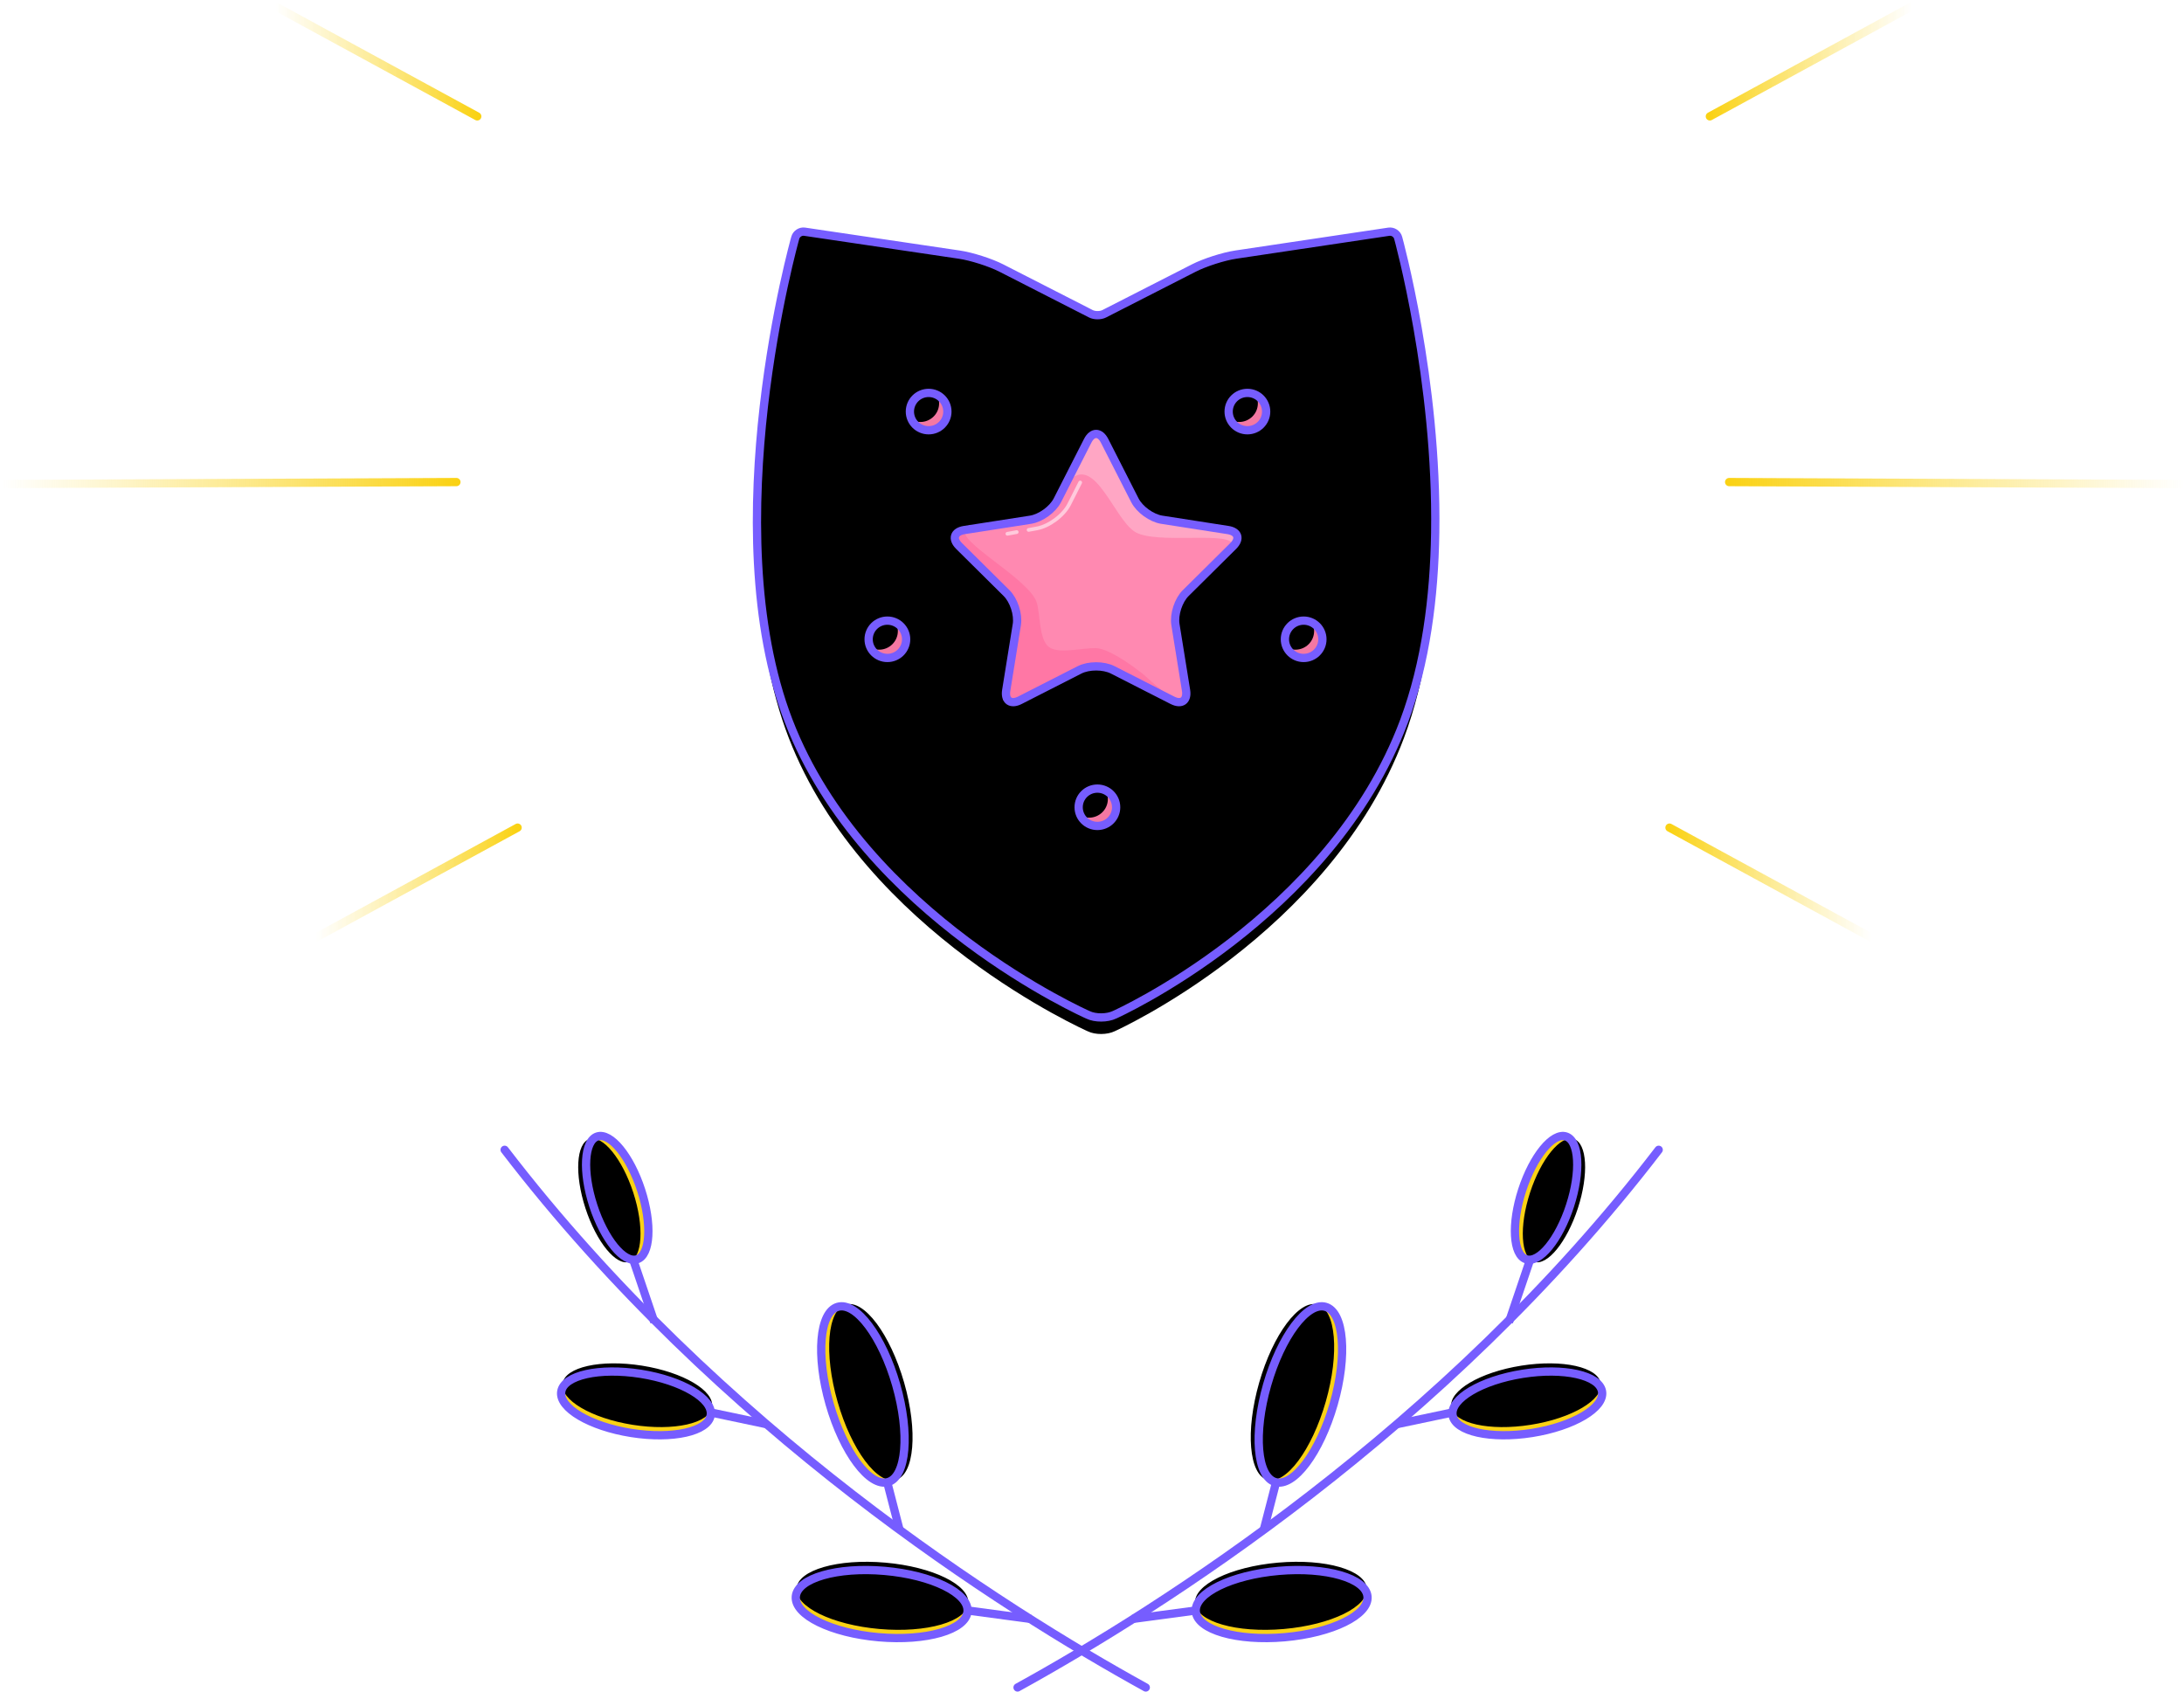 <?xml version="1.0" encoding="UTF-8"?>
<svg width="528px" height="409px" viewBox="0 0 528 409" version="1.1" xmlns="http://www.w3.org/2000/svg" xmlns:xlink="http://www.w3.org/1999/xlink">
    <!-- Generator: Sketch 40.3 (33839) - http://www.bohemiancoding.com/sketch -->
    <title>Group 65</title>
    <desc>Created with Sketch.</desc>
    <defs>
        <ellipse id="path-1" cx="9.815" cy="16.588" rx="6.084" ry="15.607"></ellipse>
        <filter x="-50%" y="-50%" width="200%" height="200%" filterUnits="objectBoundingBox" id="filter-2">
            <feOffset dx="4" dy="-4" in="SourceAlpha" result="shadowOffsetInner1"></feOffset>
            <feComposite in="shadowOffsetInner1" in2="SourceAlpha" operator="arithmetic" k2="-1" k3="1" result="shadowInnerInner1"></feComposite>
            <feColorMatrix values="0 0 0 0 0.897   0 0 0 0 0.759   0 0 0 0 0.103  0 0 0 1 0" type="matrix" in="shadowInnerInner1" result="shadowMatrixInner1"></feColorMatrix>
            <feOffset dx="-2" dy="4" in="SourceAlpha" result="shadowOffsetInner2"></feOffset>
            <feComposite in="shadowOffsetInner2" in2="SourceAlpha" operator="arithmetic" k2="-1" k3="1" result="shadowInnerInner2"></feComposite>
            <feColorMatrix values="0 0 0 0 1   0 0 0 0 1   0 0 0 0 1  0 0 0 0.623 0" type="matrix" in="shadowInnerInner2" result="shadowMatrixInner2"></feColorMatrix>
            <feMerge>
                <feMergeNode in="shadowMatrixInner1"></feMergeNode>
                <feMergeNode in="shadowMatrixInner2"></feMergeNode>
            </feMerge>
        </filter>
        <ellipse id="path-3" cx="32.554" cy="8.206" rx="7.241" ry="18.292"></ellipse>
        <filter x="-50%" y="-50%" width="200%" height="200%" filterUnits="objectBoundingBox" id="filter-4">
            <feOffset dx="4" dy="-4" in="SourceAlpha" result="shadowOffsetInner1"></feOffset>
            <feComposite in="shadowOffsetInner1" in2="SourceAlpha" operator="arithmetic" k2="-1" k3="1" result="shadowInnerInner1"></feComposite>
            <feColorMatrix values="0 0 0 0 0.897   0 0 0 0 0.759   0 0 0 0 0.103  0 0 0 1 0" type="matrix" in="shadowInnerInner1" result="shadowMatrixInner1"></feColorMatrix>
            <feOffset dx="-2" dy="4" in="SourceAlpha" result="shadowOffsetInner2"></feOffset>
            <feComposite in="shadowOffsetInner2" in2="SourceAlpha" operator="arithmetic" k2="-1" k3="1" result="shadowInnerInner2"></feComposite>
            <feColorMatrix values="0 0 0 0 1   0 0 0 0 1   0 0 0 0 1  0 0 0 0.623 0" type="matrix" in="shadowInnerInner2" result="shadowMatrixInner2"></feColorMatrix>
            <feMerge>
                <feMergeNode in="shadowMatrixInner1"></feMergeNode>
                <feMergeNode in="shadowMatrixInner2"></feMergeNode>
            </feMerge>
        </filter>
        <ellipse id="path-5" cx="36.93" cy="8.857" rx="8.053" ry="20.837"></ellipse>
        <filter x="-50%" y="-50%" width="200%" height="200%" filterUnits="objectBoundingBox" id="filter-6">
            <feOffset dx="4" dy="-4" in="SourceAlpha" result="shadowOffsetInner1"></feOffset>
            <feComposite in="shadowOffsetInner1" in2="SourceAlpha" operator="arithmetic" k2="-1" k3="1" result="shadowInnerInner1"></feComposite>
            <feColorMatrix values="0 0 0 0 0.897   0 0 0 0 0.759   0 0 0 0 0.103  0 0 0 1 0" type="matrix" in="shadowInnerInner1" result="shadowMatrixInner1"></feColorMatrix>
            <feOffset dx="-2" dy="4" in="SourceAlpha" result="shadowOffsetInner2"></feOffset>
            <feComposite in="shadowOffsetInner2" in2="SourceAlpha" operator="arithmetic" k2="-1" k3="1" result="shadowInnerInner2"></feComposite>
            <feColorMatrix values="0 0 0 0 1   0 0 0 0 1   0 0 0 0 1  0 0 0 0.623 0" type="matrix" in="shadowInnerInner2" result="shadowMatrixInner2"></feColorMatrix>
            <feMerge>
                <feMergeNode in="shadowMatrixInner1"></feMergeNode>
                <feMergeNode in="shadowMatrixInner2"></feMergeNode>
            </feMerge>
        </filter>
        <ellipse id="path-7" cx="11.341" cy="22.915" rx="8.372" ry="22.041"></ellipse>
        <filter x="-50%" y="-50%" width="200%" height="200%" filterUnits="objectBoundingBox" id="filter-8">
            <feOffset dx="4" dy="-4" in="SourceAlpha" result="shadowOffsetInner1"></feOffset>
            <feComposite in="shadowOffsetInner1" in2="SourceAlpha" operator="arithmetic" k2="-1" k3="1" result="shadowInnerInner1"></feComposite>
            <feColorMatrix values="0 0 0 0 0.897   0 0 0 0 0.759   0 0 0 0 0.103  0 0 0 1 0" type="matrix" in="shadowInnerInner1" result="shadowMatrixInner1"></feColorMatrix>
            <feOffset dx="-2" dy="4" in="SourceAlpha" result="shadowOffsetInner2"></feOffset>
            <feComposite in="shadowOffsetInner2" in2="SourceAlpha" operator="arithmetic" k2="-1" k3="1" result="shadowInnerInner2"></feComposite>
            <feColorMatrix values="0 0 0 0 1   0 0 0 0 1   0 0 0 0 1  0 0 0 0.623 0" type="matrix" in="shadowInnerInner2" result="shadowMatrixInner2"></feColorMatrix>
            <feMerge>
                <feMergeNode in="shadowMatrixInner1"></feMergeNode>
                <feMergeNode in="shadowMatrixInner2"></feMergeNode>
            </feMerge>
        </filter>
        <ellipse id="path-9" cx="9.815" cy="16.588" rx="6.084" ry="15.607"></ellipse>
        <filter x="-50%" y="-50%" width="200%" height="200%" filterUnits="objectBoundingBox" id="filter-10">
            <feOffset dx="4" dy="-4" in="SourceAlpha" result="shadowOffsetInner1"></feOffset>
            <feComposite in="shadowOffsetInner1" in2="SourceAlpha" operator="arithmetic" k2="-1" k3="1" result="shadowInnerInner1"></feComposite>
            <feColorMatrix values="0 0 0 0 0.897   0 0 0 0 0.759   0 0 0 0 0.103  0 0 0 1 0" type="matrix" in="shadowInnerInner1" result="shadowMatrixInner1"></feColorMatrix>
            <feOffset dx="-2" dy="4" in="SourceAlpha" result="shadowOffsetInner2"></feOffset>
            <feComposite in="shadowOffsetInner2" in2="SourceAlpha" operator="arithmetic" k2="-1" k3="1" result="shadowInnerInner2"></feComposite>
            <feColorMatrix values="0 0 0 0 1   0 0 0 0 1   0 0 0 0 1  0 0 0 0.623 0" type="matrix" in="shadowInnerInner2" result="shadowMatrixInner2"></feColorMatrix>
            <feMerge>
                <feMergeNode in="shadowMatrixInner1"></feMergeNode>
                <feMergeNode in="shadowMatrixInner2"></feMergeNode>
            </feMerge>
        </filter>
        <ellipse id="path-11" cx="32.554" cy="8.206" rx="7.241" ry="18.292"></ellipse>
        <filter x="-50%" y="-50%" width="200%" height="200%" filterUnits="objectBoundingBox" id="filter-12">
            <feOffset dx="4" dy="-4" in="SourceAlpha" result="shadowOffsetInner1"></feOffset>
            <feComposite in="shadowOffsetInner1" in2="SourceAlpha" operator="arithmetic" k2="-1" k3="1" result="shadowInnerInner1"></feComposite>
            <feColorMatrix values="0 0 0 0 0.897   0 0 0 0 0.759   0 0 0 0 0.103  0 0 0 1 0" type="matrix" in="shadowInnerInner1" result="shadowMatrixInner1"></feColorMatrix>
            <feOffset dx="-2" dy="4" in="SourceAlpha" result="shadowOffsetInner2"></feOffset>
            <feComposite in="shadowOffsetInner2" in2="SourceAlpha" operator="arithmetic" k2="-1" k3="1" result="shadowInnerInner2"></feComposite>
            <feColorMatrix values="0 0 0 0 1   0 0 0 0 1   0 0 0 0 1  0 0 0 0.623 0" type="matrix" in="shadowInnerInner2" result="shadowMatrixInner2"></feColorMatrix>
            <feMerge>
                <feMergeNode in="shadowMatrixInner1"></feMergeNode>
                <feMergeNode in="shadowMatrixInner2"></feMergeNode>
            </feMerge>
        </filter>
        <ellipse id="path-13" cx="36.93" cy="8.857" rx="8.053" ry="20.837"></ellipse>
        <filter x="-50%" y="-50%" width="200%" height="200%" filterUnits="objectBoundingBox" id="filter-14">
            <feOffset dx="4" dy="-4" in="SourceAlpha" result="shadowOffsetInner1"></feOffset>
            <feComposite in="shadowOffsetInner1" in2="SourceAlpha" operator="arithmetic" k2="-1" k3="1" result="shadowInnerInner1"></feComposite>
            <feColorMatrix values="0 0 0 0 0.897   0 0 0 0 0.759   0 0 0 0 0.103  0 0 0 1 0" type="matrix" in="shadowInnerInner1" result="shadowMatrixInner1"></feColorMatrix>
            <feOffset dx="-2" dy="4" in="SourceAlpha" result="shadowOffsetInner2"></feOffset>
            <feComposite in="shadowOffsetInner2" in2="SourceAlpha" operator="arithmetic" k2="-1" k3="1" result="shadowInnerInner2"></feComposite>
            <feColorMatrix values="0 0 0 0 1   0 0 0 0 1   0 0 0 0 1  0 0 0 0.623 0" type="matrix" in="shadowInnerInner2" result="shadowMatrixInner2"></feColorMatrix>
            <feMerge>
                <feMergeNode in="shadowMatrixInner1"></feMergeNode>
                <feMergeNode in="shadowMatrixInner2"></feMergeNode>
            </feMerge>
        </filter>
        <ellipse id="path-15" cx="11.341" cy="22.915" rx="8.372" ry="22.041"></ellipse>
        <filter x="-50%" y="-50%" width="200%" height="200%" filterUnits="objectBoundingBox" id="filter-16">
            <feOffset dx="4" dy="-4" in="SourceAlpha" result="shadowOffsetInner1"></feOffset>
            <feComposite in="shadowOffsetInner1" in2="SourceAlpha" operator="arithmetic" k2="-1" k3="1" result="shadowInnerInner1"></feComposite>
            <feColorMatrix values="0 0 0 0 0.897   0 0 0 0 0.759   0 0 0 0 0.103  0 0 0 1 0" type="matrix" in="shadowInnerInner1" result="shadowMatrixInner1"></feColorMatrix>
            <feOffset dx="-2" dy="4" in="SourceAlpha" result="shadowOffsetInner2"></feOffset>
            <feComposite in="shadowOffsetInner2" in2="SourceAlpha" operator="arithmetic" k2="-1" k3="1" result="shadowInnerInner2"></feComposite>
            <feColorMatrix values="0 0 0 0 1   0 0 0 0 1   0 0 0 0 1  0 0 0 0.623 0" type="matrix" in="shadowInnerInner2" result="shadowMatrixInner2"></feColorMatrix>
            <feMerge>
                <feMergeNode in="shadowMatrixInner1"></feMergeNode>
                <feMergeNode in="shadowMatrixInner2"></feMergeNode>
            </feMerge>
        </filter>
        <path d="M192.268,56.492 C192.525,55.534 193.526,54.874 194.508,55.02 L231.949,60.568 C234.899,61.005 239.445,62.46 242.097,63.814 L263.734,74.867 C264.622,75.321 266.065,75.32 266.953,74.867 L288.603,63.814 C291.259,62.458 295.801,61.002 298.759,60.559 L335.772,55.024 C336.758,54.877 337.765,55.534 338.018,56.507 C338.018,56.507 347.55,90.858 346.975,127.793 C346.733,143.328 344.703,159.323 339.424,173.413 C321.593,221.003 269.478,244.336 269.478,244.336 C267.695,245.206 264.787,245.231 263.009,244.362 C263.009,244.362 208.884,220.506 190.694,173.413 C172.503,126.321 192.268,56.492 192.268,56.492 Z" id="path-17"></path>
        <filter x="-50%" y="-50%" width="200%" height="200%" filterUnits="objectBoundingBox" id="filter-18">
            <feMorphology radius="2" operator="dilate" in="SourceAlpha" result="shadowSpreadOuter1"></feMorphology>
            <feOffset dx="0" dy="4" in="shadowSpreadOuter1" result="shadowOffsetOuter1"></feOffset>
            <feComposite in="shadowOffsetOuter1" in2="SourceAlpha" operator="out" result="shadowOffsetOuter1"></feComposite>
            <feColorMatrix values="0 0 0 0 0.463   0 0 0 0 0.365   0 0 0 0 1  0 0 0 0.139 0" type="matrix" in="shadowOffsetOuter1"></feColorMatrix>
        </filter>
        <filter x="-50%" y="-50%" width="200%" height="200%" filterUnits="objectBoundingBox" id="filter-19">
            <feOffset dx="0" dy="-5" in="SourceAlpha" result="shadowOffsetInner1"></feOffset>
            <feComposite in="shadowOffsetInner1" in2="SourceAlpha" operator="arithmetic" k2="-1" k3="1" result="shadowInnerInner1"></feComposite>
            <feColorMatrix values="0 0 0 0 0.949   0 0 0 0 0.94   0 0 0 0 1  0 0 0 1 0" type="matrix" in="shadowInnerInner1" result="shadowMatrixInner1"></feColorMatrix>
            <feOffset dx="0" dy="5" in="SourceAlpha" result="shadowOffsetInner2"></feOffset>
            <feComposite in="shadowOffsetInner2" in2="SourceAlpha" operator="arithmetic" k2="-1" k3="1" result="shadowInnerInner2"></feComposite>
            <feColorMatrix values="0 0 0 0 1   0 0 0 0 1   0 0 0 0 1  0 0 0 1 0" type="matrix" in="shadowInnerInner2" result="shadowMatrixInner2"></feColorMatrix>
            <feMerge>
                <feMergeNode in="shadowMatrixInner1"></feMergeNode>
                <feMergeNode in="shadowMatrixInner2"></feMergeNode>
            </feMerge>
        </filter>
        <ellipse id="path-20" cx="14.506" cy="4.513" rx="4.533" ry="4.513"></ellipse>
        <filter x="-50%" y="-50%" width="200%" height="200%" filterUnits="objectBoundingBox" id="filter-21">
            <feOffset dx="0" dy="-4" in="SourceAlpha" result="shadowOffsetInner1"></feOffset>
            <feComposite in="shadowOffsetInner1" in2="SourceAlpha" operator="arithmetic" k2="-1" k3="1" result="shadowInnerInner1"></feComposite>
            <feColorMatrix values="0 0 0 0 0.922   0 0 0 0 0.384   0 0 0 0 0.565  0 0 0 1 0" type="matrix" in="shadowInnerInner1" result="shadowMatrixInner1"></feColorMatrix>
            <feOffset dx="-2" dy="2" in="SourceAlpha" result="shadowOffsetInner2"></feOffset>
            <feComposite in="shadowOffsetInner2" in2="SourceAlpha" operator="arithmetic" k2="-1" k3="1" result="shadowInnerInner2"></feComposite>
            <feColorMatrix values="0 0 0 0 1   0 0 0 0 0.747   0 0 0 0 0.832  0 0 0 1 0" type="matrix" in="shadowInnerInner2" result="shadowMatrixInner2"></feColorMatrix>
            <feMerge>
                <feMergeNode in="shadowMatrixInner1"></feMergeNode>
                <feMergeNode in="shadowMatrixInner2"></feMergeNode>
            </feMerge>
        </filter>
        <ellipse id="path-22" cx="4.533" cy="59.569" rx="4.533" ry="4.513"></ellipse>
        <filter x="-50%" y="-50%" width="200%" height="200%" filterUnits="objectBoundingBox" id="filter-23">
            <feOffset dx="0" dy="-4" in="SourceAlpha" result="shadowOffsetInner1"></feOffset>
            <feComposite in="shadowOffsetInner1" in2="SourceAlpha" operator="arithmetic" k2="-1" k3="1" result="shadowInnerInner1"></feComposite>
            <feColorMatrix values="0 0 0 0 0.922   0 0 0 0 0.384   0 0 0 0 0.565  0 0 0 1 0" type="matrix" in="shadowInnerInner1" result="shadowMatrixInner1"></feColorMatrix>
            <feOffset dx="-2" dy="2" in="SourceAlpha" result="shadowOffsetInner2"></feOffset>
            <feComposite in="shadowOffsetInner2" in2="SourceAlpha" operator="arithmetic" k2="-1" k3="1" result="shadowInnerInner2"></feComposite>
            <feColorMatrix values="0 0 0 0 1   0 0 0 0 0.747   0 0 0 0 0.832  0 0 0 1 0" type="matrix" in="shadowInnerInner2" result="shadowMatrixInner2"></feColorMatrix>
            <feMerge>
                <feMergeNode in="shadowMatrixInner1"></feMergeNode>
                <feMergeNode in="shadowMatrixInner2"></feMergeNode>
            </feMerge>
        </filter>
        <ellipse id="path-24" cx="55.304" cy="100.184" rx="4.533" ry="4.513"></ellipse>
        <filter x="-50%" y="-50%" width="200%" height="200%" filterUnits="objectBoundingBox" id="filter-25">
            <feOffset dx="0" dy="-4" in="SourceAlpha" result="shadowOffsetInner1"></feOffset>
            <feComposite in="shadowOffsetInner1" in2="SourceAlpha" operator="arithmetic" k2="-1" k3="1" result="shadowInnerInner1"></feComposite>
            <feColorMatrix values="0 0 0 0 0.922   0 0 0 0 0.384   0 0 0 0 0.565  0 0 0 1 0" type="matrix" in="shadowInnerInner1" result="shadowMatrixInner1"></feColorMatrix>
            <feOffset dx="-2" dy="2" in="SourceAlpha" result="shadowOffsetInner2"></feOffset>
            <feComposite in="shadowOffsetInner2" in2="SourceAlpha" operator="arithmetic" k2="-1" k3="1" result="shadowInnerInner2"></feComposite>
            <feColorMatrix values="0 0 0 0 1   0 0 0 0 0.747   0 0 0 0 0.832  0 0 0 1 0" type="matrix" in="shadowInnerInner2" result="shadowMatrixInner2"></feColorMatrix>
            <feMerge>
                <feMergeNode in="shadowMatrixInner1"></feMergeNode>
                <feMergeNode in="shadowMatrixInner2"></feMergeNode>
            </feMerge>
        </filter>
        <ellipse id="path-26" cx="91.569" cy="4.513" rx="4.533" ry="4.513"></ellipse>
        <filter x="-50%" y="-50%" width="200%" height="200%" filterUnits="objectBoundingBox" id="filter-27">
            <feOffset dx="0" dy="-4" in="SourceAlpha" result="shadowOffsetInner1"></feOffset>
            <feComposite in="shadowOffsetInner1" in2="SourceAlpha" operator="arithmetic" k2="-1" k3="1" result="shadowInnerInner1"></feComposite>
            <feColorMatrix values="0 0 0 0 0.922   0 0 0 0 0.384   0 0 0 0 0.565  0 0 0 1 0" type="matrix" in="shadowInnerInner1" result="shadowMatrixInner1"></feColorMatrix>
            <feOffset dx="-2" dy="2" in="SourceAlpha" result="shadowOffsetInner2"></feOffset>
            <feComposite in="shadowOffsetInner2" in2="SourceAlpha" operator="arithmetic" k2="-1" k3="1" result="shadowInnerInner2"></feComposite>
            <feColorMatrix values="0 0 0 0 1   0 0 0 0 0.747   0 0 0 0 0.832  0 0 0 1 0" type="matrix" in="shadowInnerInner2" result="shadowMatrixInner2"></feColorMatrix>
            <feMerge>
                <feMergeNode in="shadowMatrixInner1"></feMergeNode>
                <feMergeNode in="shadowMatrixInner2"></feMergeNode>
            </feMerge>
        </filter>
        <ellipse id="path-28" cx="105.168" cy="59.569" rx="4.533" ry="4.513"></ellipse>
        <filter x="-50%" y="-50%" width="200%" height="200%" filterUnits="objectBoundingBox" id="filter-29">
            <feOffset dx="0" dy="-4" in="SourceAlpha" result="shadowOffsetInner1"></feOffset>
            <feComposite in="shadowOffsetInner1" in2="SourceAlpha" operator="arithmetic" k2="-1" k3="1" result="shadowInnerInner1"></feComposite>
            <feColorMatrix values="0 0 0 0 0.922   0 0 0 0 0.384   0 0 0 0 0.565  0 0 0 1 0" type="matrix" in="shadowInnerInner1" result="shadowMatrixInner1"></feColorMatrix>
            <feOffset dx="-2" dy="2" in="SourceAlpha" result="shadowOffsetInner2"></feOffset>
            <feComposite in="shadowOffsetInner2" in2="SourceAlpha" operator="arithmetic" k2="-1" k3="1" result="shadowInnerInner2"></feComposite>
            <feColorMatrix values="0 0 0 0 1   0 0 0 0 0.747   0 0 0 0 0.832  0 0 0 1 0" type="matrix" in="shadowInnerInner2" result="shadowMatrixInner2"></feColorMatrix>
            <feMerge>
                <feMergeNode in="shadowMatrixInner1"></feMergeNode>
                <feMergeNode in="shadowMatrixInner2"></feMergeNode>
            </feMerge>
        </filter>
        <linearGradient x1="-1.11022302e-14%" y1="50%" x2="100%" y2="50%" id="linearGradient-30">
            <stop stop-color="#FBDA3C" stop-opacity="0" offset="0%"></stop>
            <stop stop-color="#FAD214" offset="100%"></stop>
        </linearGradient>
    </defs>
    <g id="Insurance" stroke="none" stroke-width="1" fill="none" fill-rule="evenodd">
        <g id="Group-65" transform="translate(0, 1)">
            <path d="M277,277 C225.094,344.752 156.231,388.135 122,407" id="Path-Copy-2" stroke="#765DFF" stroke-width="2" stroke-linecap="round" stroke-linejoin="round" transform="translate(199.5, 342) scale(-1, 1) translate(-199.5, -342) "></path>
            <g id="Group-11-Copy" transform="translate(150.435, 295.943) scale(-1, 1) rotate(7) translate(-150.435, -295.943) translate(140.935, 271.943)">
                <path d="M4.56,47.498 L9.11,25.576" id="Path-63-Copy-14" stroke="#765DFF" stroke-width="2"></path>
                <g id="Oval-10-Copy-24" transform="translate(9.815, 16.588) rotate(11) translate(-9.815, -16.588) ">
                    <use fill="#FAD214" fill-rule="evenodd" xlink:href="#path-1"></use>
                    <use fill="black" fill-opacity="1" filter="url(#filter-2)" xlink:href="#path-1"></use>
                    <use stroke="#765DFF" stroke-width="2" xlink:href="#path-1"></use>
                </g>
            </g>
            <g id="Group-16-Copy-2" transform="translate(160.138, 340.019) scale(-1, 1) rotate(-16) translate(-160.138, -340.019) translate(133.138, 329.019)">
                <g id="Group-19" transform="translate(27.05, 10.843) rotate(5) translate(-27.05, -10.843) translate(1.05, 2.343)">
                    <path d="M9.425,17.633 L13.929,-3.739" id="Path-63-Copy-7" stroke="#765DFF" stroke-width="2" transform="translate(11.677, 6.947) scale(1, -1) rotate(79) translate(-11.677, -6.947) "></path>
                    <g id="Oval-10-Copy-17" transform="translate(32.554, 8.206) scale(1, -1) rotate(88) translate(-32.554, -8.206) ">
                        <use fill="#FAD214" fill-rule="evenodd" xlink:href="#path-3"></use>
                        <use fill="black" fill-opacity="1" filter="url(#filter-4)" xlink:href="#path-3"></use>
                        <use stroke="#765DFF" stroke-width="2" xlink:href="#path-3"></use>
                    </g>
                </g>
            </g>
            <g id="Group-7-Copy" transform="translate(220.507, 387.878) scale(-1, 1) rotate(-7) translate(-220.507, -387.878) translate(191.007, 378.878)">
                <path d="M9.542,18.788 L14.016,-2.955" id="Path-63-Copy-15" stroke="#765DFF" stroke-width="2" transform="translate(11.779, 7.916) scale(1, -1) rotate(79) translate(-11.779, -7.916) "></path>
                <g id="Oval-10-Copy-25" transform="translate(36.93, 8.857) scale(1, -1) rotate(88) translate(-36.93, -8.857) ">
                    <use fill="#FAD214" fill-rule="evenodd" xlink:href="#path-5"></use>
                    <use fill="black" fill-opacity="1" filter="url(#filter-6)" xlink:href="#path-5"></use>
                    <use stroke="#765DFF" stroke-width="2" xlink:href="#path-5"></use>
                </g>
            </g>
            <g id="Group-18-Copy-2" transform="translate(209.921, 341.594) scale(-1, 1) rotate(10) translate(-209.921, -341.594) translate(198.921, 313.094)">
                <path d="M8.313,56.56 L9.644,39.683" id="Path-5" stroke="#765DFF" stroke-width="2"></path>
                <g id="Oval-10-Copy-23" transform="translate(11.341, 22.915) scale(-1, 1) rotate(-6) translate(-11.341, -22.915) ">
                    <use fill="#FAD214" fill-rule="evenodd" xlink:href="#path-7"></use>
                    <use fill="black" fill-opacity="1" filter="url(#filter-8)" xlink:href="#path-7"></use>
                    <use stroke="#765DFF" stroke-width="2" xlink:href="#path-7"></use>
                </g>
            </g>
            <path d="M401,277 C349.094,344.752 280.231,388.135 246,407" id="Path-Copy-2" stroke="#765DFF" stroke-width="2" stroke-linecap="round" stroke-linejoin="round"></path>
            <g id="Group-11-Copy" transform="translate(372.565, 295.943) rotate(7) translate(-372.565, -295.943) translate(363.065, 271.943)">
                <path d="M4.56,47.498 L9.11,25.576" id="Path-63-Copy-14" stroke="#765DFF" stroke-width="2"></path>
                <g id="Oval-10-Copy-24" transform="translate(9.815, 16.588) rotate(11) translate(-9.815, -16.588) ">
                    <use fill="#FAD214" fill-rule="evenodd" xlink:href="#path-9"></use>
                    <use fill="black" fill-opacity="1" filter="url(#filter-10)" xlink:href="#path-9"></use>
                    <use stroke="#765DFF" stroke-width="2" xlink:href="#path-9"></use>
                </g>
            </g>
            <g id="Group-16-Copy-2" transform="translate(362.862, 340.019) rotate(-16) translate(-362.862, -340.019) translate(335.862, 329.019)">
                <g id="Group-19" transform="translate(27.05, 10.843) rotate(5) translate(-27.05, -10.843) translate(1.05, 2.343)">
                    <path d="M9.425,17.633 L13.929,-3.739" id="Path-63-Copy-7" stroke="#765DFF" stroke-width="2" transform="translate(11.677, 6.947) scale(1, -1) rotate(79) translate(-11.677, -6.947) "></path>
                    <g id="Oval-10-Copy-17" transform="translate(32.554, 8.206) scale(1, -1) rotate(88) translate(-32.554, -8.206) ">
                        <use fill="#FAD214" fill-rule="evenodd" xlink:href="#path-11"></use>
                        <use fill="black" fill-opacity="1" filter="url(#filter-12)" xlink:href="#path-11"></use>
                        <use stroke="#765DFF" stroke-width="2" xlink:href="#path-11"></use>
                    </g>
                </g>
            </g>
            <g id="Group-7-Copy" transform="translate(302.493, 387.878) rotate(-7) translate(-302.493, -387.878) translate(272.993, 378.878)">
                <path d="M9.542,18.788 L14.016,-2.955" id="Path-63-Copy-15" stroke="#765DFF" stroke-width="2" transform="translate(11.779, 7.916) scale(1, -1) rotate(79) translate(-11.779, -7.916) "></path>
                <g id="Oval-10-Copy-25" transform="translate(36.93, 8.857) scale(1, -1) rotate(88) translate(-36.93, -8.857) ">
                    <use fill="#FAD214" fill-rule="evenodd" xlink:href="#path-13"></use>
                    <use fill="black" fill-opacity="1" filter="url(#filter-14)" xlink:href="#path-13"></use>
                    <use stroke="#765DFF" stroke-width="2" xlink:href="#path-13"></use>
                </g>
            </g>
            <g id="Group-18-Copy-2" transform="translate(313.079, 341.594) rotate(10) translate(-313.079, -341.594) translate(302.079, 313.094)">
                <path d="M8.313,56.56 L9.644,39.683" id="Path-5" stroke="#765DFF" stroke-width="2"></path>
                <g id="Oval-10-Copy-23" transform="translate(11.341, 22.915) scale(-1, 1) rotate(-6) translate(-11.341, -22.915) ">
                    <use fill="#FAD214" fill-rule="evenodd" xlink:href="#path-15"></use>
                    <use fill="black" fill-opacity="1" filter="url(#filter-16)" xlink:href="#path-15"></use>
                    <use stroke="#765DFF" stroke-width="2" xlink:href="#path-15"></use>
                </g>
            </g>
            <g id="Rectangle-30">
                <use fill="black" fill-opacity="1" filter="url(#filter-18)" xlink:href="#path-17"></use>
                <use fill="#FFFFFF" fill-rule="evenodd" xlink:href="#path-17"></use>
                <use fill="black" fill-opacity="1" filter="url(#filter-19)" xlink:href="#path-17"></use>
                <use stroke="#765DFF" stroke-width="2" stroke-linecap="round" stroke-linejoin="round" xlink:href="#path-17"></use>
            </g>
            <g id="Group-22" transform="translate(210, 94)">
                <g id="Oval-10-Copy">
                    <use fill="#F478A2" fill-rule="evenodd" xlink:href="#path-20"></use>
                    <use fill="black" fill-opacity="1" filter="url(#filter-21)" xlink:href="#path-20"></use>
                    <use stroke="#765DFF" stroke-width="2" stroke-linecap="round" stroke-linejoin="round" xlink:href="#path-20"></use>
                </g>
                <g id="Oval-10-Copy-3">
                    <use fill="#F478A2" fill-rule="evenodd" xlink:href="#path-22"></use>
                    <use fill="black" fill-opacity="1" filter="url(#filter-23)" xlink:href="#path-22"></use>
                    <use stroke="#765DFF" stroke-width="2" stroke-linecap="round" stroke-linejoin="round" xlink:href="#path-22"></use>
                </g>
                <g id="Oval-10-Copy-5">
                    <use fill="#F478A2" fill-rule="evenodd" xlink:href="#path-24"></use>
                    <use fill="black" fill-opacity="1" filter="url(#filter-25)" xlink:href="#path-24"></use>
                    <use stroke="#765DFF" stroke-width="2" stroke-linecap="round" stroke-linejoin="round" xlink:href="#path-24"></use>
                </g>
                <g id="Oval-10-Copy-2">
                    <use fill="#F478A2" fill-rule="evenodd" xlink:href="#path-26"></use>
                    <use fill="black" fill-opacity="1" filter="url(#filter-27)" xlink:href="#path-26"></use>
                    <use stroke="#765DFF" stroke-width="2" stroke-linecap="round" stroke-linejoin="round" xlink:href="#path-26"></use>
                </g>
                <g id="Oval-10-Copy-4">
                    <use fill="#F478A2" fill-rule="evenodd" xlink:href="#path-28"></use>
                    <use fill="black" fill-opacity="1" filter="url(#filter-29)" xlink:href="#path-28"></use>
                    <use stroke="#765DFF" stroke-width="2" stroke-linecap="round" stroke-linejoin="round" xlink:href="#path-28"></use>
                </g>
                <g id="Group-21" transform="translate(6.346, 9.132)">
                    <path d="M52.668,57.83 C50.452,56.701 46.855,56.702 44.641,57.83 L30.217,65.182 C28,66.312 26.523,65.241 26.92,62.781 L29.481,46.882 C29.877,44.426 28.766,41.015 27.003,39.267 L15.522,27.883 C13.758,26.133 14.325,24.404 16.783,24.021 L32.792,21.529 C35.253,21.146 38.162,19.04 39.287,16.831 L46.615,2.443 C47.741,0.232 49.569,0.234 50.694,2.443 L58.022,16.831 C59.148,19.042 62.059,21.146 64.517,21.529 L80.526,24.021 C82.987,24.404 83.549,26.135 81.787,27.883 L70.306,39.267 C68.542,41.017 67.431,44.422 67.828,46.882 L70.389,62.781 C70.785,65.237 69.306,66.311 67.092,65.182 L52.668,57.83 Z" id="Star" fill="#FF89B1"></path>
                    <path d="M42.611,11.627 C48.504,6.663 52.883,20.751 57.775,24.29 C62.667,27.829 82.325,23.864 81.633,27.873 C80.941,31.883 82.91,26.049 82.91,26.049 L81.633,24.29 L60.744,20.566 L55.661,12.103 L49.727,0.797 L47.723,0.891 C47.723,0.891 46.555,1.781 46.026,2.638 C45.496,3.495 41.783,12.325 42.611,11.627 Z" id="Path-58" fill="#FFA6C4"></path>
                    <path d="M1.677,66.385 C2.533,64.689 11.329,65.568 12.578,65.616 C13.827,65.663 23.01,65.715 25.868,63.492 C28.726,61.269 32.043,56.756 34.982,56.78 C37.921,56.805 41.308,61.613 43.773,63.396 C48.665,66.935 68.974,62.95 68.282,66.959 C67.59,70.969 68.908,65.155 68.908,65.155 L67.631,63.396 L46.742,59.673 L41.659,51.21 L35.725,39.903 L33.721,39.997 C33.721,39.997 32.553,40.887 32.024,41.744 C31.716,42.242 29.405,53.765 23.976,59.614 C21.574,62.202 16.672,62.552 12.533,63.36 C8.394,64.167 1.582,66.573 1.677,66.385 Z" id="Path-58-Copy" fill="#FF77A5" transform="translate(35.292, 54.136) scale(-1, -1) rotate(38) translate(-35.292, -54.136) "></path>
                    <path d="M44.8,12.53 L42.131,17.812 C40.781,20.483 37.298,23.085 34.34,23.624 L32.329,23.991 M29.452,24.516 L27.199,24.927" id="Path-60" stroke="#FFFFFF" stroke-width="0.9" stroke-linecap="round" opacity="0.55"></path>
                    <path d="M52.668,57.83 C50.452,56.701 46.855,56.702 44.641,57.83 L30.217,65.182 C28,66.312 26.523,65.241 26.92,62.781 L29.481,46.882 C29.877,44.426 28.766,41.015 27.003,39.267 L15.522,27.883 C13.758,26.133 14.325,24.404 16.783,24.021 L32.792,21.529 C35.253,21.146 38.162,19.04 39.287,16.831 L46.615,2.443 C47.741,0.232 49.569,0.234 50.694,2.443 L58.022,16.831 C59.148,19.042 62.059,21.146 64.517,21.529 L80.526,24.021 C82.987,24.404 83.549,26.135 81.787,27.883 L70.306,39.267 C68.542,41.017 67.431,44.422 67.828,46.882 L70.389,62.781 C70.785,65.237 69.306,66.311 67.092,65.182 L52.668,57.83 Z" id="Star" stroke="#765DFF" stroke-width="2"></path>
                </g>
            </g>
            <g id="Group-8-Copy" stroke="url(#linearGradient-30)" stroke-width="2" stroke-linecap="round">
                <path d="M110.339,115.555 L0.375,116.023" id="Line"></path>
                <path d="M115.38,27.139 L66.59,0.553" id="Line"></path>
                <path d="M125.137,225.69 L76.348,199.105" id="Line-Copy-7" transform="translate(100.743, 212.397) scale(1, -1) translate(-100.743, -212.397) "></path>
                <path d="M528,115.555 L418.036,116.023" id="Line-Copy-10" transform="translate(473.018, 115.789) scale(-1, 1) translate(-473.018, -115.789) "></path>
                <path d="M462.161,27.139 L413.371,0.553" id="Line-Copy-11" transform="translate(437.766, 13.846) scale(-1, 1) translate(-437.766, -13.846) "></path>
                <path d="M452.403,225.69 L403.613,199.105" id="Line-Copy-14" transform="translate(428.008, 212.397) scale(-1, -1) translate(-428.008, -212.397) "></path>
            </g>
        </g>
    </g>
</svg>
